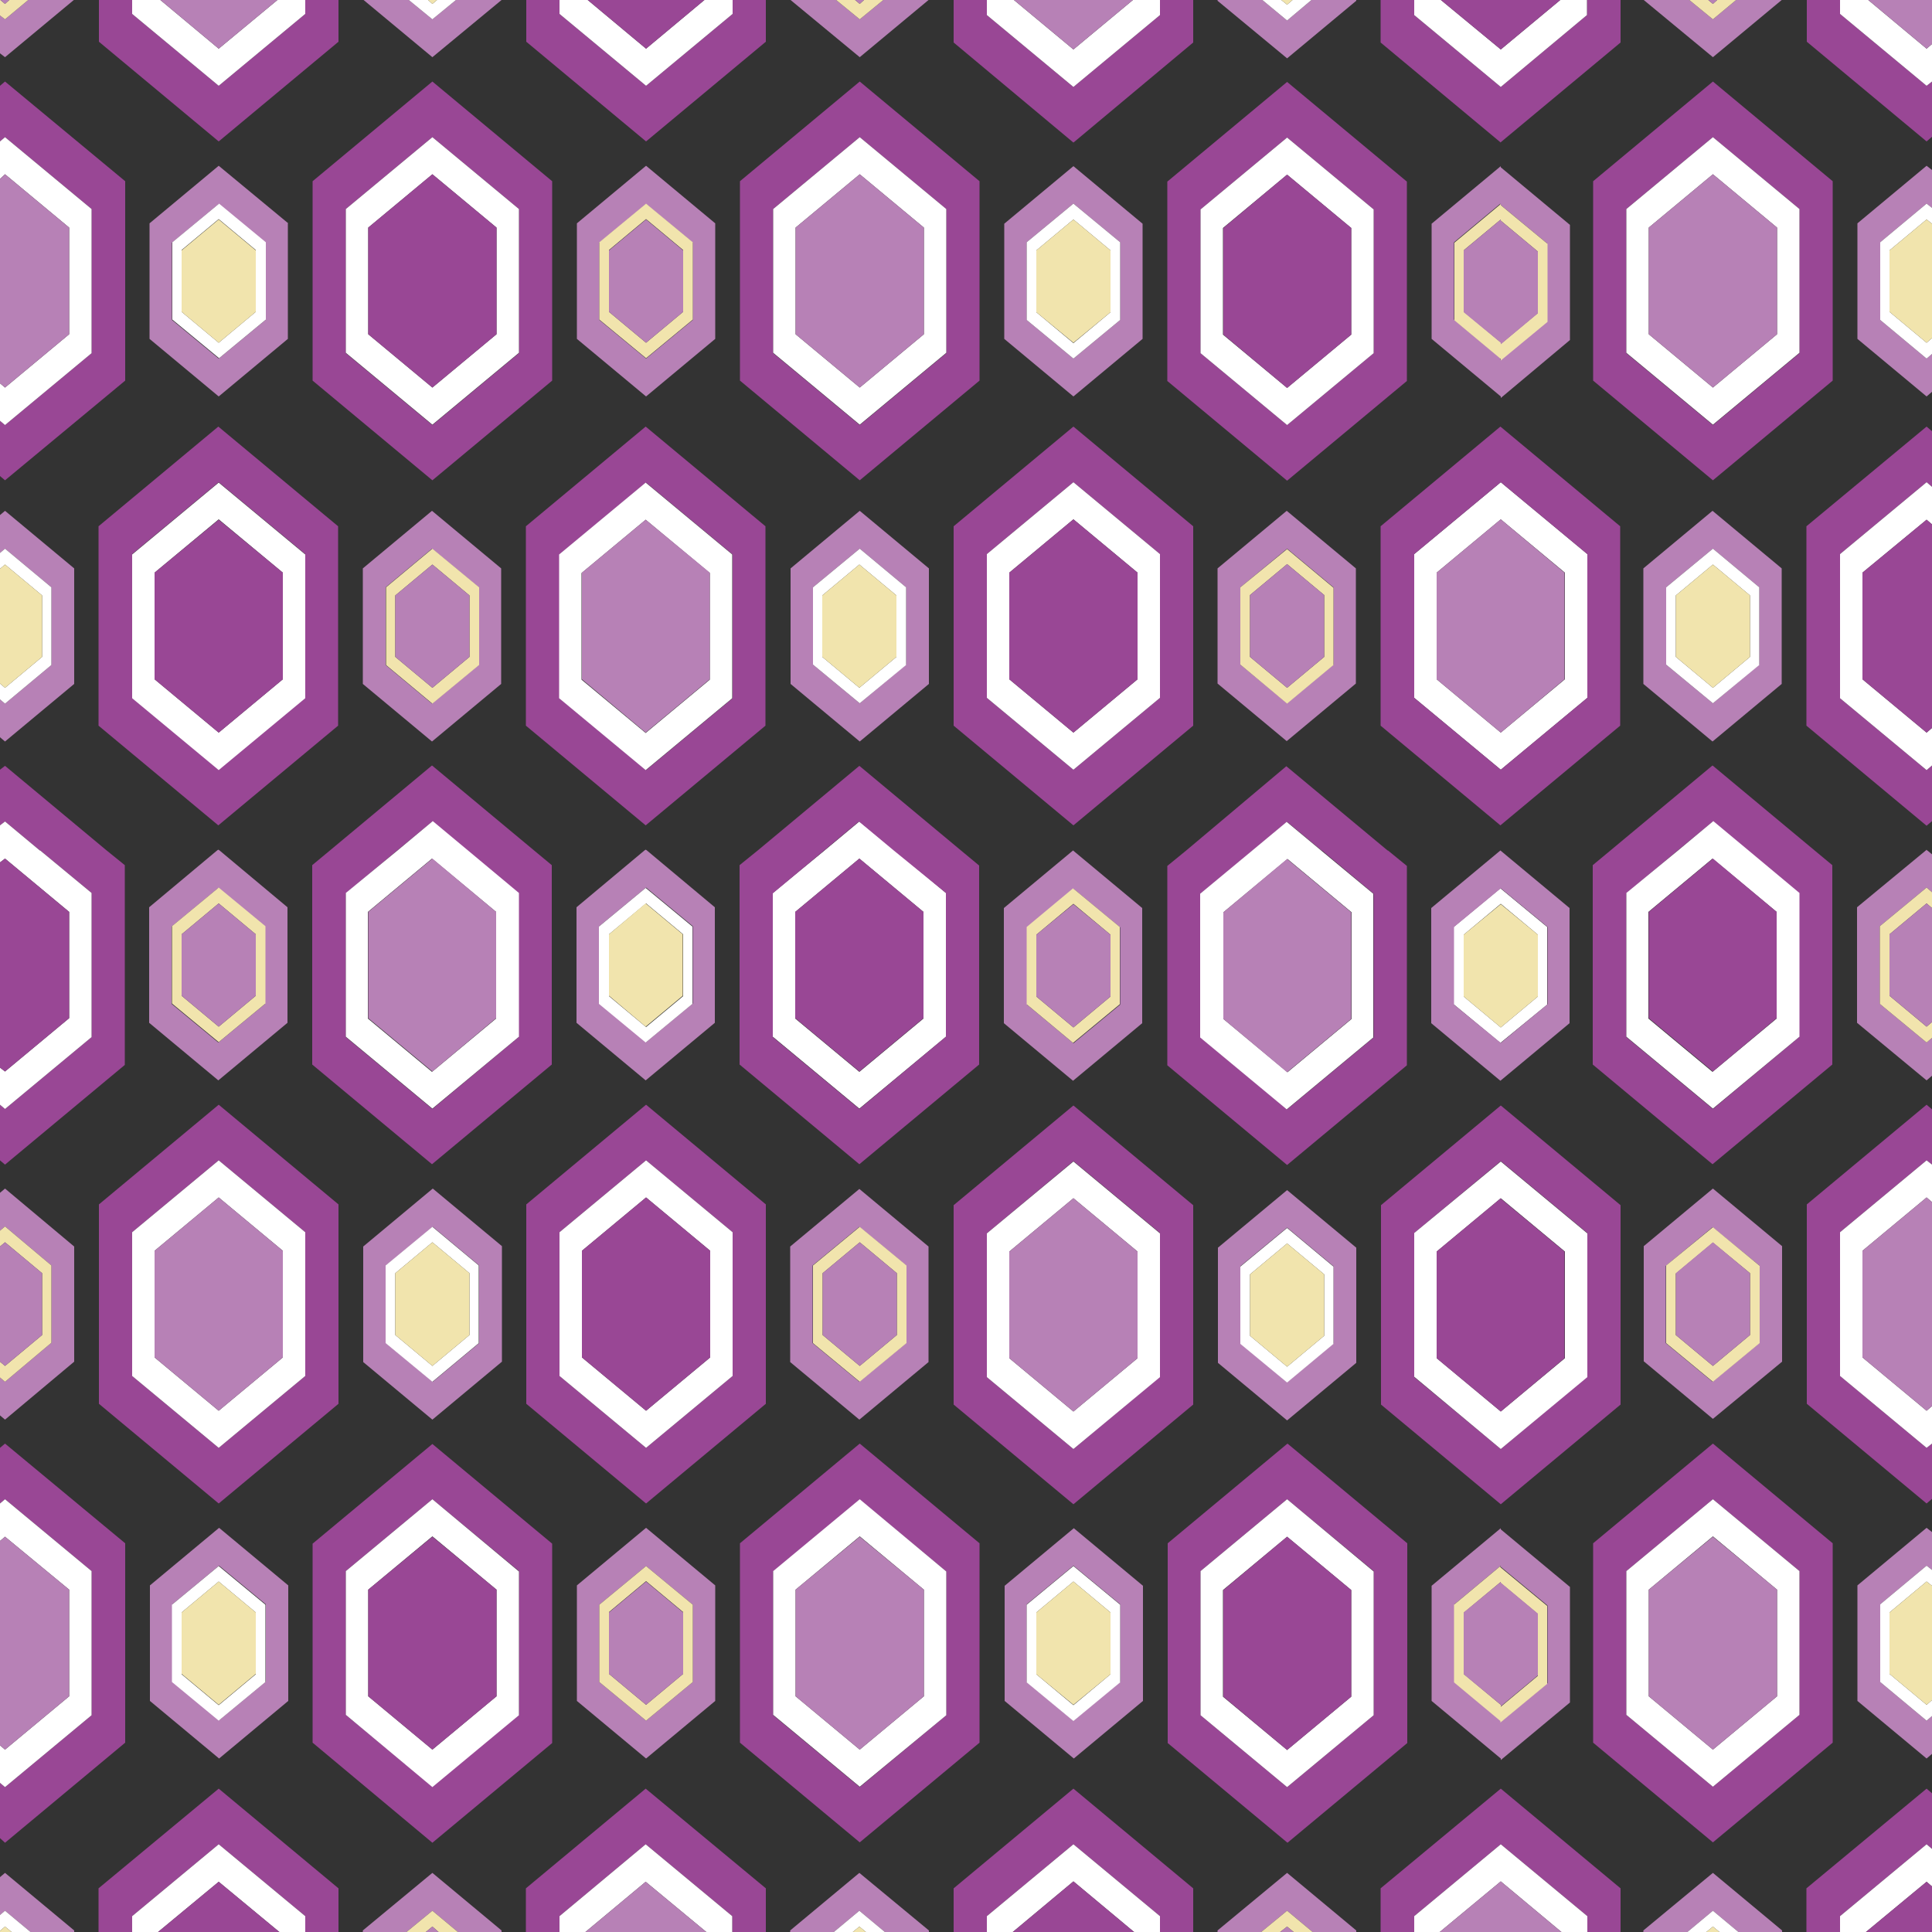 <?xml version="1.0" encoding="utf-8"?>
<!-- Generator: Adobe Illustrator 21.1.0, SVG Export Plug-In . SVG Version: 6.00 Build 0)  -->
<svg version="1.1" id="レイヤー_1" xmlns="http://www.w3.org/2000/svg" xmlns:xlink="http://www.w3.org/1999/xlink" x="0px"
	 y="0px" viewBox="0 0 500 500" style="enable-background:new 0 0 500 500;" xml:space="preserve">
<rect x="0" y="0" width="500" height="500" fill="#333333" stroke="none"/>
<style type="text/css">
	.st0{fill:#994795;}
	.st1{fill:#B781B6;}
	.st2{fill:#FFFFFF;}
	.st3{fill:#F1E4AD;}
</style>
<g>
	<polygon class="st0" points="410.7,3.9 388.4,22.5 388.4,22.5 388.4,22.5 366,3.9 366,0 357.3,0 357.3,11 388.4,36.9 388.4,36.8 
		388.4,36.8 419.4,11 419.4,0 410.7,0 	"/>
	<polygon class="st1" points="480.7,87.7 498.6,102.6 500,101.4 500,91.6 498.6,92.8 486.6,82.8 486.6,62.7 498.6,52.7 500,53.8 
		500,44 498.6,42.9 480.7,57.8 	"/>
	<polygon class="st2" points="486.6,62.7 486.6,82.8 498.6,92.8 500,91.6 500,87.5 498.6,88.7 489,80.7 489,64.8 498.6,56.8 
		500,57.9 500,53.8 498.6,52.7 	"/>
	<polygon class="st3" points="489,64.8 489,80.7 498.6,88.7 500,87.5 500,57.9 498.6,56.8 	"/>
	<path class="st0" d="M412.3,98.5l31,25.8l31-25.8V46.9l-31-25.8l-31,25.8V98.5z M465.7,91.4L443.3,110l-22.4-18.6V54.1l22.4-18.6
		l22.4,18.6V91.4z"/>
	<path class="st2" d="M443.3,35.5l-22.4,18.6v37.2l22.4,18.6l22.4-18.6V54.1L443.3,35.5z M459.9,86.5l-16.6,13.8l-16.6-13.8V58.9
		l16.6-13.8l16.6,13.8V86.5z"/>
	<polygon class="st1" points="443.3,45.1 426.7,58.9 426.7,86.5 443.3,100.3 459.9,86.5 459.9,58.9 	"/>
	<polygon class="st0" points="498.6,36.6 500,35.4 500,21.1 498.6,22.2 476.2,3.6 476.2,0 467.6,0 467.6,10.8 	"/>
	<polygon class="st2" points="498.6,22.2 500,21.1 500,11.4 498.6,12.6 483.5,0 476.2,0 476.2,3.6 	"/>
	<polygon class="st1" points="500,11.4 500,0 483.5,0 498.6,12.6 	"/>
	<polygon class="st1" points="443.3,14.8 461.1,0 449.3,0 443.3,5 437.2,0 425.4,0 	"/>
	<polygon class="st3" points="449.3,0 444.4,0 443.3,1 442.1,0 437.2,0 443.3,5 	"/>
	<polygon class="st1" points="444.4,0 442.1,0 443.3,1 	"/>
	<path class="st2" d="M388.4,124.8L366,143.4v37.2v0l22.4,18.6l22.4-18.6v-37.2L388.4,124.8z M371.8,148.2L371.8,148.2l16.6-13.8
		l16.6,13.8v27.6l-16.6,13.8l-16.6-13.8V148.2z"/>
	<polygon class="st0" points="467.5,187.8 467.5,187.8 498.6,213.7 500,212.5 500,198.1 498.6,199.3 476.2,180.7 476.2,180.6 
		476.2,143.4 498.6,124.8 500,126 500,111.6 498.6,110.4 467.5,136.2 	"/>
	<polygon class="st2" points="498.6,124.8 476.2,143.4 476.2,180.6 476.2,180.7 498.6,199.3 500,198.1 500,188.4 498.6,189.6 
		482,175.8 482,148.2 498.6,134.5 500,135.7 500,126 	"/>
	<polygon class="st0" points="498.6,134.5 482,148.2 482,175.8 498.6,189.6 500,188.4 500,135.7 	"/>
	<path class="st1" d="M425.3,177l17.9,14.9l17.9-14.9v-29.9l-17.9-14.9l-17.9,14.9V177L425.3,177z M431.2,172v-20l12.1-10l12,10v20
		v0l-12,10L431.2,172L431.2,172z"/>
	<path class="st2" d="M455.3,172.1L455.3,172.1V152l-12-10l-12.1,10v20v0l12.1,10L455.3,172.1z M433.7,170v-15.9l9.6-8l9.6,8V170
		l-9.6,8L433.7,170L433.7,170z"/>
	<polygon class="st3" points="452.9,170 452.9,154.1 443.3,146.1 433.7,154.1 433.7,170 433.7,170 443.3,178 	"/>
	<path class="st0" d="M419.4,363.3v-51.4l-31-25.8v0l0,0l-31,25.8v51.4v0.2l31,25.8l0,0v0l31-25.8V363.3z M366,356.1v-37l22.4-18.6
		l0,0v0l22.4,18.6v37v0.2L388.4,375v0l0,0L366,356.4V356.1z"/>
	<path class="st2" d="M400.4,260L400.4,260v-20.1l-12.1-10v0l-12.1,10v20v0l12.1,10v0L400.4,260z M398,241.9v16l-9.6,8v0l-9.6-8v-16
		v0l9.6-8v0L398,241.9L398,241.9z"/>
	<polygon class="st3" points="388.4,234 388.4,234 378.8,241.9 378.8,241.9 378.8,257.9 388.4,265.9 388.4,265.9 398,257.9 
		398,241.9 398,241.9 	"/>
	<path class="st1" d="M406.3,410.7l-17.9-14.9v-0.3l-17.9,14.9v29.8l17.9,14.9v0.4l17.9-14.9V410.7z M388.4,445.3l-12-10v-20.1
		l12-10v0.3l12.1,10v19.9v0.2l-12.1,10V445.3z"/>
	<path class="st3" d="M400.4,435.5v-19.9l-12.1-10v-0.3l-12,10v20.1l12,10v0.4l12.1-10V435.5z M388.4,441.2l-9.5-7.9v-16l9.5-7.9
		v0.3l9.6,8v15.8v0.2l-9.6,8V441.2z"/>
	<polygon class="st1" points="398,433.4 398,417.6 388.4,409.6 388.4,409.4 378.8,417.3 378.8,433.3 388.4,441.2 388.4,441.6 
		398,433.6 	"/>
	<polygon class="st1" points="480.6,234.8 480.6,234.9 480.6,264.7 498.6,279.6 500,278.4 500,268.6 498.6,269.8 486.5,259.8 
		486.5,239.8 486.5,239.7 498.6,229.7 500,230.9 500,221.1 498.8,220.1 498.7,220.1 498.6,219.9 498.4,220.1 498.4,220.1 	"/>
	<polygon class="st3" points="498.6,229.7 486.5,239.7 486.5,239.8 486.5,259.8 498.6,269.8 500,268.6 500,264.5 498.6,265.7 
		489,257.7 489,241.8 489,241.8 498.6,233.8 500,235 500,230.9 	"/>
	<polygon class="st1" points="498.6,233.8 489,241.8 489,241.8 489,257.7 498.6,265.7 500,264.5 500,235 	"/>
	<path class="st0" d="M412.2,223.9v51.6l31,25.8l31-25.8v-51.6l-4.7-3.9h0l-26.3-21.9l-26.3,21.9h0L412.2,223.9z M443.3,212.6l9,7.5
		h0l13.3,11.1v37.2L443.3,287l-22.4-18.6v-37.2v0l13.3-11.1h0L443.3,212.6z"/>
	<path class="st2" d="M420.9,231.1L420.9,231.1v37.2l22.4,18.6l22.4-18.6v-37.2l-13.3-11.1h0l-9-7.5l-9,7.5h0L420.9,231.1z
		 M459.8,236v27.6l-16.6,13.8l-16.6-13.8V236l16.6-13.8L459.8,236z"/>
	<polygon class="st0" points="426.7,236 426.7,263.5 443.3,277.3 459.8,263.5 459.8,236 443.3,222.2 	"/>
	<polygon class="st1" points="498.6,395.4 480.7,410.3 480.7,440.2 498.6,455.1 500,453.9 500,444.1 498.6,445.3 486.6,435.3 
		486.6,415.2 498.6,405.2 500,406.3 500,396.5 	"/>
	<polygon class="st2" points="498.6,405.2 486.6,415.2 486.6,435.3 498.6,445.3 500,444.1 500,440 498.6,441.2 489,433.2 489,417.3 
		498.6,409.3 500,410.4 500,406.3 	"/>
	<polygon class="st3" points="498.6,409.3 489,417.3 489,433.2 498.6,441.2 500,440 500,410.4 	"/>
	<path class="st0" d="M474.3,451v-51.6l-31-25.8l-31,25.8V451l31,25.8L474.3,451z M465.7,406.6v37.2l-22.4,18.6l-22.4-18.6v-37.2
		l22.4-18.6L465.7,406.6z"/>
	<path class="st2" d="M420.9,406.6v37.2l22.4,18.6l22.4-18.6v-37.2L443.3,388L420.9,406.6z M459.9,411.4V439l-16.6,13.8L426.7,439
		v-27.6l16.6-13.8L459.9,411.4z"/>
	<polygon class="st1" points="426.7,411.4 426.7,439 443.3,452.8 459.9,439 459.9,411.4 443.3,397.7 	"/>
	<polygon class="st0" points="500,387.9 500,373.6 498.6,374.7 476.2,356.1 476.2,318.9 498.6,300.3 500,301.4 500,287.1 
		498.6,285.9 467.6,311.7 467.6,363.3 498.6,389.1 	"/>
	<polygon class="st2" points="498.6,300.3 476.2,318.9 476.2,356.1 498.6,374.7 500,373.6 500,363.9 498.6,365.1 482,351.3 
		482,323.7 498.6,309.9 500,311.1 500,301.4 	"/>
	<polygon class="st1" points="498.6,309.9 482,323.7 482,351.3 498.6,365.1 500,363.9 500,311.1 	"/>
	<path class="st1" d="M461.2,352.4v-29.9l-17.9-14.9l-17.9,14.9v0v29.8l17.9,14.9L461.2,352.4z M455.3,327.5L455.3,327.5v20.1
		l-12.1,10l-12.1-10v-20v0l12.1-10L455.3,327.5z"/>
	<path class="st3" d="M431.2,327.5L431.2,327.5v20.1l12.1,10l12.1-10v-20v0l-12.1-10L431.2,327.5z M452.9,329.5v16l-9.6,8l-9.6-8
		v-15.9v0l9.6-8L452.9,329.5z"/>
	<polygon class="st1" points="433.7,329.5 433.7,329.5 433.7,345.5 443.3,353.5 452.9,345.5 452.9,329.5 443.3,321.5 	"/>
	<polygon class="st0" points="388.4,462.9 357.3,488.7 357.3,500 366,500 366,495.9 388.4,477.3 410.8,495.9 410.8,500 419.4,500 
		419.4,488.7 	"/>
	<polygon class="st2" points="388.4,477.3 366,495.9 366,500 372.6,500 388.4,486.9 404.1,500 410.8,500 410.8,495.9 	"/>
	<polygon class="st0" points="476.2,500 476.2,495.9 498.6,477.3 500,478.5 500,464.1 498.6,462.9 467.5,488.7 467.5,500 	"/>
	<polygon class="st2" points="498.6,477.3 476.2,495.9 476.2,500 482.9,500 498.6,487 500,488.2 500,478.5 	"/>
	<polygon class="st0" points="498.6,487 482.9,500 500,500 500,488.2 	"/>
	<polygon class="st1" points="443.3,484.7 425.3,499.6 425.3,500 436.7,500 443.3,494.5 449.9,500 461.2,500 461.2,499.6 	"/>
	<polygon class="st2" points="443.3,494.5 436.7,500 441.6,500 443.3,498.6 445,500 449.9,500 	"/>
	<polygon class="st3" points="443.3,498.6 441.6,500 445,500 	"/>
	<path class="st1" d="M149.3,87.7l17.9,14.9l17.9-14.9V57.8l-17.9-14.9l-17.9,14.9V87.7z M179.3,82.8l-12.1,10l-12.1-10v-20l12.1-10
		l12.1,10V82.8z"/>
	<path class="st3" d="M167.2,52.7l-12.1,10v20l12.1,10l12.1-10v-20L167.2,52.7z M176.8,80.7l-9.6,8l-9.6-8v-16l9.6-8l9.6,8V80.7z"/>
	<polygon class="st1" points="167.2,56.8 157.6,64.8 157.6,80.7 167.2,88.7 176.8,80.7 176.8,64.8 	"/>
	<path class="st0" d="M191.5,98.5l31,25.8l31-25.8V46.9l-31-25.8l-31,25.8V98.5z M244.9,91.4L222.5,110l-22.4-18.6V54.1l22.4-18.6
		l22.4,18.6V91.4z"/>
	<path class="st2" d="M222.5,35.5l-22.4,18.6v37.2l22.4,18.6l22.4-18.6V54.1L222.5,35.5z M239.1,86.5l-16.6,13.8l-16.6-13.8V58.9
		l16.6-13.8l16.6,13.8V86.5z"/>
	<polygon class="st1" points="222.5,45.1 205.9,58.9 205.9,86.5 222.5,100.3 239.1,86.5 239.1,58.9 	"/>
	<path class="st1" d="M74.6,57.8L56.6,42.9L38.7,57.8v29.9l17.9,14.9l17.9-14.9V57.8z M68.7,82.8l-12.1,10l-12.1-10v-20l12.1-10
		l12.1,10V82.8z"/>
	<path class="st2" d="M44.6,62.7v20l12.1,10l12.1-10v-20l-12.1-10L44.6,62.7z M66.2,80.7l-9.6,8l-9.6-8v-16l9.6-8l9.6,8V80.7z"/>
	<polygon class="st3" points="47,64.8 47,80.7 56.6,88.7 66.2,80.7 66.2,64.8 56.6,56.8 	"/>
	<path class="st0" d="M80.9,98.5l31,25.8l31-25.8V46.9l-31-25.8l-31,25.8V98.5z M134.3,91.4L111.9,110L89.5,91.4V54.1l22.4-18.6
		l22.4,18.6V91.4z"/>
	<path class="st2" d="M89.5,54.1v37.2l22.4,18.6l22.4-18.6V54.1l-22.4-18.6L89.5,54.1z M128.5,86.5l-16.6,13.8L95.3,86.5V58.9
		l16.6-13.8l16.6,13.8V86.5z"/>
	<polygon class="st0" points="95.3,58.9 95.3,86.5 111.9,100.3 128.5,86.5 128.5,58.9 111.9,45.1 	"/>
	<polygon class="st0" points="0,36.6 1.3,35.5 23.7,54.1 23.7,91.4 1.3,110 0,108.9 0,123.2 1.3,124.3 32.4,98.5 32.4,46.9 
		1.3,21.1 0,22.2 	"/>
	<polygon class="st2" points="23.7,91.4 23.7,54.1 1.3,35.5 0,36.6 0,46.3 1.3,45.1 17.9,58.9 17.9,86.5 1.3,100.3 0,99.2 0,108.9 
		1.3,110 	"/>
	<polygon class="st1" points="17.9,86.5 17.9,58.9 1.3,45.1 0,46.3 0,99.2 1.3,100.3 	"/>
	<polygon class="st1" points="228.6,0 222.5,5 216.4,0 204.6,0 222.5,14.8 240.3,0 	"/>
	<polygon class="st3" points="228.6,0 223.6,0 222.5,1 221.3,0 216.4,0 222.5,5 	"/>
	<polygon class="st1" points="223.6,0 221.3,0 222.5,1 	"/>
	<polygon class="st1" points="111.9,14.8 129.8,0 118,0 111.9,5 105.8,0 94.1,0 	"/>
	<polygon class="st2" points="118,0 113.1,0 111.9,1 110.8,0 105.8,0 111.9,5 	"/>
	<polygon class="st3" points="113.1,0 110.8,0 111.9,1 	"/>
	<polygon class="st0" points="167.2,36.6 198.2,10.8 198.2,0 189.6,0 189.6,3.6 167.2,22.2 144.8,3.6 144.8,0 136.2,0 136.2,10.8 	
		"/>
	<polygon class="st2" points="167.2,22.2 189.6,3.6 189.6,0 182.3,0 167.2,12.6 152.1,0 144.8,0 144.8,3.6 	"/>
	<polygon class="st0" points="182.3,0 152.1,0 167.2,12.6 	"/>
	<polygon class="st0" points="79,0 79,3.6 56.6,22.2 34.2,3.6 34.2,0 25.6,0 25.6,10.8 56.6,36.6 87.6,10.8 87.6,0 	"/>
	<polygon class="st2" points="56.6,22.2 79,3.6 79,0 71.8,0 56.6,12.6 41.5,0 34.2,0 34.2,3.6 	"/>
	<polygon class="st1" points="71.8,0 41.5,0 56.6,12.6 	"/>
	<polygon class="st1" points="19.1,0 7.3,0 1.3,5 0,4 0,13.8 1.3,14.8 	"/>
	<polygon class="st3" points="7.3,0 2.4,0 1.3,1 0.1,0 0,0 0,4 1.3,5 	"/>
	<polygon class="st1" points="2.4,0 0.1,0 1.3,1 	"/>
	<polygon class="st1" points="333.1,15.1 351,0.2 351,0 339.4,0 333.1,5.3 326.7,0 315.1,0 315.1,0.2 	"/>
	<polygon class="st2" points="333.1,5.3 339.4,0 334.5,0 333.1,1.2 331.6,0 326.7,0 	"/>
	<polygon class="st3" points="333.1,1.2 334.5,0 331.6,0 	"/>
	<polygon class="st2" points="388.4,22.5 388.4,22.5 388.4,22.5 410.7,3.9 410.7,0 403.8,0 388.4,12.8 388.4,12.8 388.4,12.8 
		372.9,0 366,0 366,3.9 	"/>
	<polygon class="st0" points="388.4,12.8 388.4,12.8 388.4,12.8 403.8,0 372.9,0 	"/>
	<polygon class="st0" points="246.8,11 277.8,36.9 308.8,11 308.8,0 300.2,0 300.2,3.9 277.8,22.5 255.4,3.9 255.4,0 246.8,0 	"/>
	<polygon class="st2" points="277.8,22.5 300.2,3.9 300.2,0 293.2,0 277.8,12.8 262.4,0 255.4,0 255.4,3.9 	"/>
	<polygon class="st1" points="293.2,0 262.4,0 277.8,12.8 	"/>
	<path class="st1" d="M370.5,57.9v29.8l17.9,14.9v0.4L406.3,88V59.5v-1.3l-17.9-14.9V43L370.5,57.9z M400.4,64.4v18.7l-12.1,10v-0.4
		l-12-10V62.7l12-10v0.3l12.1,10V64.4z"/>
	<path class="st3" d="M388.4,52.8l-12,10v20.1l12,10v0.4l12.1-10V64.4v-1.3l-12.1-10V52.8z M398,65.1v1.3v14.6l-9.6,8v-0.4l-9.5-7.9
		v-16l9.5-7.9v0.3L398,65.1z"/>
	<polygon class="st1" points="378.8,64.8 378.8,80.8 388.4,88.7 388.4,89.1 398,81.1 398,66.4 398,65.1 388.4,57.1 388.4,56.8 	"/>
	<path class="st1" d="M259.9,57.9v29.8l17.9,14.9l17.9-14.9V57.9l-17.9-14.9L259.9,57.9z M277.8,92.8l-12.1-10V62.7l12.1-10l12.1,10
		v20.1L277.8,92.8z"/>
	<path class="st2" d="M289.9,62.7l-12.1-10l-12.1,10v20.1l12.1,10l12.1-10V62.7z M277.8,56.8l9.6,8v16l-9.6,8l-9.6-8v-16L277.8,56.8
		z"/>
	<polygon class="st3" points="268.2,80.8 277.8,88.7 287.4,80.8 287.4,64.8 277.8,56.8 268.2,64.8 	"/>
	<path class="st0" d="M302.1,98.6l31,25.8l31-25.8V47l-31-25.8l-31,25.8V98.6z M333.1,110l-22.4-18.6V54.2l22.4-18.6l22.4,18.6v37.2
		L333.1,110z"/>
	<path class="st2" d="M355.5,54.2l-22.4-18.6l-22.4,18.6v37.2l22.4,18.6l22.4-18.6V54.2z M333.1,100.4l-16.6-13.8V59l16.6-13.8
		L349.7,59v27.6L333.1,100.4z"/>
	<polygon class="st0" points="349.7,59 333.1,45.2 316.6,59 316.6,86.6 333.1,100.4 349.7,86.6 	"/>
	<path class="st1" d="M315.1,147.1v29.8l17.9,14.9l17.9-14.9v-29.8l-17.9-14.9L315.1,147.1z M321,172v-20v0l12.1-10l12,10v0v20v0
		l-12,10L321,172L321,172z"/>
	<path class="st3" d="M333.1,182.1l12-10v0v-20v0l-12-10L321,152v0v20v0L333.1,182.1z M333.1,146l9.6,8v16l-9.6,8l-9.6-8v-16
		L333.1,146z"/>
	<polygon class="st1" points="333.1,178 342.7,170 342.7,154 333.1,146 323.5,154 323.5,170 	"/>
	<path class="st0" d="M357.3,187.8l31,25.8l31-25.8v-51.6l-31-25.8l-31,25.8V187.8z M410.8,180.6l-22.4,18.6L366,180.6v0v-37.2
		l22.4-18.6l22.4,18.6V180.6z"/>
	<polygon class="st1" points="388.4,189.6 404.9,175.8 404.9,148.2 388.4,134.4 371.8,148.2 371.8,148.2 371.8,175.8 	"/>
	<path class="st0" d="M246.8,136.2v51.6l31,25.8l31-25.8v-51.6l-31-25.8L246.8,136.2z M255.4,180.6L255.4,180.6v-37.2l22.4-18.6
		l22.4,18.6v37.2v0l-22.4,18.6L255.4,180.6z"/>
	<path class="st2" d="M300.2,180.6L300.2,180.6v-37.2l-22.4-18.6l-22.4,18.6v37.2v0l22.4,18.6L300.2,180.6z M277.8,134.4l16.6,13.8
		v0v27.6l-16.6,13.8l-16.6-13.8v-27.6v0L277.8,134.4z"/>
	<polygon class="st0" points="261.2,148.2 261.2,175.8 277.8,189.6 294.4,175.8 294.4,148.2 294.4,148.2 277.8,134.4 261.2,148.2 	
		"/>
	<path class="st0" d="M307,220.1l-4.9,4v51.6l31,25.8l31-25.8v-51.6l-4.9-4h-0.1l-26.2-21.8L307,220.1L307,220.1z M355.5,231.3v37.2
		l-22.4,18.6l-22.4-18.6v-37.2l13.5-11.2h0l8.9-7.4l8.9,7.4h0.1L355.5,231.3z"/>
	<path class="st2" d="M222.4,212.6l-9,7.5h0L200,231.1v0v37.2l22.4,18.6l22.4-18.6v-37.2v0l-13.3-11.1h0L222.4,212.6z M205.8,236
		l16.6-13.8L239,236v0v27.6l-16.6,13.8l-16.6-13.8V236z"/>
	<polygon class="st0" points="1.3,198.2 0,199.2 0,213.6 1.3,212.6 10.3,220.1 10.4,220.1 23.7,231.1 23.7,268.4 1.3,287 0,285.9 
		0,300.3 1.3,301.4 32.3,275.6 32.3,223.9 27.6,220.1 27.6,220.1 	"/>
	<path class="st1" d="M240.4,177L240.4,177v-29.9l-17.9-14.9l-17.9,14.9V177l17.9,14.9L240.4,177z M210.4,172v-20l12.1-10l12,10v20
		v0l-12,10L210.4,172L210.4,172z"/>
	<path class="st2" d="M234.5,172.1L234.5,172.1V152l-12-10l-12.1,10v20v0l12.1,10L234.5,172.1z M212.8,170v-15.9l9.6-8l9.6,8V170v0
		l-9.6,8L212.8,170L212.8,170z"/>
	<polygon class="st3" points="232,170 232,170 232,154.1 222.4,146.1 212.8,154.1 212.8,170 212.8,170 222.4,178 	"/>
	<path class="st1" d="M93.9,177l17.9,14.9l17.9-14.9v-29.9l-17.9-14.9l-17.9,14.9V177z M123.9,172.1l-12.1,10l-12-10V152l12-10
		l12.1,10V172.1z"/>
	<path class="st3" d="M111.9,142l-12,10v20.1l12,10l12.1-10V152L111.9,142z M121.5,170l-9.6,8l-9.6-8v-15.9l9.6-8l9.6,8V170z"/>
	<polygon class="st1" points="111.9,146.1 102.3,154.1 102.3,170 111.9,178 121.5,170 121.5,154.1 	"/>
	<path class="st0" d="M136.1,136.2v51.6l31,25.8l31-25.8v0v-51.6l-31-25.8L136.1,136.2z M144.8,180.7L144.8,180.7v-37.2l22.4-18.6
		l22.4,18.6v37.2l-22.4,18.6L144.8,180.7z"/>
	<path class="st2" d="M189.5,180.7v-37.2l-22.4-18.6l-22.4,18.6v37.2v0l22.4,18.6L189.5,180.7z M167.1,134.5l16.6,13.8v27.6v0
		l-16.6,13.8l-16.6-13.8v0v-27.6L167.1,134.5z"/>
	<polygon class="st1" points="150.6,175.8 167.1,189.6 183.7,175.8 183.7,175.8 183.7,148.2 167.1,134.5 150.6,148.2 150.6,175.8 	
		"/>
	<path class="st0" d="M25.5,187.8L25.5,187.8l31,25.8l31-25.8v-51.6l-31-25.8l-31,25.8V187.8z M34.2,180.6v-37.2l22.4-18.6L79,143.4
		v37.2v0l-22.4,18.6L34.2,180.6L34.2,180.6z"/>
	<path class="st2" d="M79,180.7L79,180.7v-37.2l-22.4-18.6l-22.4,18.6v37.2v0l22.4,18.6L79,180.7z M73.2,175.8l-16.6,13.8L40,175.8
		v-27.6l16.6-13.8l16.6,13.8V175.8z"/>
	<polygon class="st0" points="56.6,134.5 40,148.2 40,175.8 56.6,189.6 73.2,175.8 73.2,148.2 	"/>
	<polygon class="st1" points="1.3,132.2 0,133.3 0,143.1 1.3,142 13.3,152 13.3,172 13.3,172.1 1.3,182.1 0,181 0,190.8 1.3,191.9 
		19.2,177 19.2,147.1 	"/>
	<polygon class="st2" points="13.3,172.1 13.3,172 13.3,152 1.3,142 0,143.1 0,147.2 1.3,146.1 10.9,154.1 10.9,170 1.3,178 
		0,176.9 0,181 1.3,182.1 	"/>
	<polygon class="st3" points="10.9,170 10.9,154.1 1.3,146.1 0,147.2 0,176.9 1.3,178 	"/>
	<path class="st1" d="M149.2,234.8L149.2,234.8v29.9l17.9,14.9l17.9-14.9v-29.9l-17.7-14.8h0l-0.2-0.1l-0.2,0.1h0L149.2,234.8z
		 M155.1,239.7l12.1-10l12.1,10v20l-12.1,10l-12.1-10V239.7z"/>
	<path class="st2" d="M167.1,269.8l12.1-10v-20l-12.1-10l-12.1,10v20L167.1,269.8z M157.6,241.8l9.6-8l9.6,8v16l-9.6,8l-9.6-8V241.8
		z"/>
	<polygon class="st3" points="167.1,265.7 176.7,257.7 176.7,241.8 167.1,233.8 157.6,241.8 157.6,257.7 	"/>
	<path class="st0" d="M191.4,223.9L191.4,223.9v51.6l31,25.8l31-25.8V224v0l-4.7-3.9h0l-26.3-21.9l-26.3,21.9h0L191.4,223.9z
		 M244.8,231.1L244.8,231.1v37.2L222.4,287L200,268.4v-37.2v0l13.3-11.1h0l9-7.5l9,7.5h0L244.8,231.1z"/>
	<polygon class="st0" points="222.4,277.3 239,263.5 239,236 239,236 222.4,222.2 205.8,236 205.8,263.5 	"/>
	<path class="st1" d="M38.6,234.8L38.6,234.8v29.9l17.9,14.9l17.9-14.9v-29.9l-17.7-14.8h0l-0.2-0.1l-0.2,0.1h0L38.6,234.8z
		 M68.6,239.8v20l-12.1,10l-12.1-10v-20v0l12.1-10L68.6,239.8L68.6,239.8z"/>
	<path class="st3" d="M44.5,239.7L44.5,239.7v20l12.1,10l12.1-10v-20v0l-12.1-10L44.5,239.7z M66.2,241.8v15.9l-9.6,8l-9.6-8v-15.9
		v0l9.6-8L66.2,241.8L66.2,241.8z"/>
	<polygon class="st1" points="47,241.8 47,241.8 47,257.7 56.6,265.7 66.2,257.7 66.2,241.8 66.2,241.8 56.6,233.8 	"/>
	<path class="st0" d="M80.8,223.9v51.6l31,25.8l31-25.8v-51.6l-4.7-3.9h0l-26.3-21.9l-26.3,21.9h0L80.8,223.9z M111.9,212.6l9,7.5h0
		l13.3,11.1v37.2L111.9,287l-22.4-18.6v-37.2l13.3-11.1h0L111.9,212.6z"/>
	<path class="st2" d="M89.5,231.1v37.2l22.4,18.6l22.4-18.6v-37.2l-13.3-11.1h0l-9-7.5l-9,7.5h0L89.5,231.1z M128.4,236v27.6
		l-16.6,13.8l-16.6-13.8V236v0l16.6-13.8L128.4,236L128.4,236z"/>
	<polygon class="st1" points="95.3,236 95.3,236 95.3,263.5 111.9,277.3 128.4,263.5 128.4,236 128.4,236 111.9,222.2 	"/>
	<polygon class="st2" points="23.7,268.4 23.7,231.1 10.4,220.1 10.3,220.1 1.3,212.6 0,213.6 0,223.2 1.3,222.2 17.9,236 
		17.9,263.5 1.3,277.3 0,276.3 0,285.9 1.3,287 	"/>
	<polygon class="st0" points="17.9,263.5 17.9,236 1.3,222.2 0,223.2 0,276.3 1.3,277.3 	"/>
	<path class="st1" d="M185.1,440.2v-29.9l-17.9-14.9l-17.9,14.9v29.9l17.9,14.9L185.1,440.2z M155.1,435.3v-20l12.1-10l12.1,10v20
		l-12.1,10L155.1,435.3z"/>
	<path class="st3" d="M179.3,435.3v-20l-12.1-10l-12.1,10v20l12.1,10L179.3,435.3z M157.6,433.2v-16l9.6-8l9.6,8v16l-9.6,8
		L157.6,433.2z"/>
	<polygon class="st1" points="176.8,433.2 176.8,417.3 167.2,409.3 157.6,417.3 157.6,433.2 167.2,441.2 	"/>
	<path class="st0" d="M253.5,451v-51.6l-31-25.8l-31,25.8V451l31,25.8L253.5,451z M200.1,443.9v-37.2l22.4-18.6l22.4,18.6v37.2
		l-22.4,18.6L200.1,443.9z"/>
	<path class="st2" d="M244.9,443.9v-37.2L222.5,388l-22.4,18.6v37.2l22.4,18.6L244.9,443.9z M205.9,439v-27.6l16.6-13.8l16.6,13.8
		V439l-16.6,13.8L205.9,439z"/>
	<polygon class="st1" points="239.1,439 239.1,411.4 222.5,397.7 205.9,411.4 205.9,439 222.5,452.8 	"/>
	<path class="st1" d="M74.6,440.2v-29.9l-17.9-14.9l-17.9,14.9v29.9l17.9,14.9L74.6,440.2z M44.6,415.2l12.1-10l12.1,10v20l-12.1,10
		l-12.1-10V415.2z"/>
	<path class="st2" d="M56.6,445.3l12.1-10v-20l-12.1-10l-12.1,10v20L56.6,445.3z M47,417.3l9.6-8l9.6,8v16l-9.6,8l-9.6-8V417.3z"/>
	<polygon class="st3" points="56.6,441.2 66.2,433.2 66.2,417.3 56.6,409.3 47,417.3 47,433.2 	"/>
	<path class="st0" d="M111.9,476.9l31-25.8v-51.6l-31-25.8l-31,25.8V451L111.9,476.9z M89.5,406.6l22.4-18.6l22.4,18.6v37.2
		l-22.4,18.6l-22.4-18.6V406.6z"/>
	<path class="st2" d="M111.9,462.5l22.4-18.6v-37.2L111.9,388l-22.4,18.6v37.2L111.9,462.5z M95.3,411.4l16.6-13.8l16.6,13.8V439
		l-16.6,13.8L95.3,439V411.4z"/>
	<polygon class="st0" points="111.9,452.8 128.5,439 128.5,411.4 111.9,397.7 95.3,411.4 95.3,439 	"/>
	<polygon class="st0" points="32.4,399.4 1.3,373.6 0,374.7 0,389.1 1.3,388 23.7,406.6 23.7,443.9 1.3,462.5 0,461.4 0,475.7 
		1.3,476.9 32.4,451 	"/>
	<polygon class="st2" points="1.3,462.5 23.7,443.9 23.7,406.6 1.3,388 0,389.1 0,398.8 1.3,397.7 17.9,411.4 17.9,439 1.3,452.8 
		0,451.7 0,461.4 	"/>
	<polygon class="st1" points="1.3,452.8 17.9,439 17.9,411.4 1.3,397.7 0,398.8 0,451.7 	"/>
	<path class="st1" d="M204.5,322.6v29.9l17.9,14.9l17.9-14.9v-29.9l-17.9-14.9L204.5,322.6z M234.5,327.5v20.1l-12.1,10l-12.1-10
		v-20.1l12.1-10L234.5,327.5z"/>
	<path class="st3" d="M210.4,327.5v20.1l12.1,10l12.1-10v-20.1l-12.1-10L210.4,327.5z M232.1,345.5l-9.6,8l-9.6-8v-16l9.6-8l9.6,8
		V345.5z"/>
	<polygon class="st1" points="212.9,329.5 212.9,345.5 222.5,353.5 232.1,345.5 232.1,329.5 222.5,321.5 	"/>
	<path class="st1" d="M129.9,352.4v-29.9l-17.9-14.9L94,322.6v29.9l17.9,14.9L129.9,352.4z M99.9,327.5l12.1-10l12,10v20.1l-12,10
		l-12.1-10V327.5z"/>
	<path class="st2" d="M111.9,357.6l12-10v-20.1l-12-10l-12.1,10v20.1L111.9,357.6z M102.3,329.5l9.6-8l9.6,8v16l-9.6,8l-9.6-8V329.5
		z"/>
	<polygon class="st3" points="111.9,353.5 121.5,345.5 121.5,329.5 111.9,321.5 102.3,329.5 102.3,345.5 	"/>
	<path class="st0" d="M136.2,311.7v51.6l31,25.8l31-25.8v-51.6l-31-25.8L136.2,311.7z M189.6,356.1l-22.4,18.6l-22.4-18.6v-37.2
		l22.4-18.6l22.4,18.6V356.1z"/>
	<path class="st2" d="M144.8,318.9v37.2l22.4,18.6l22.4-18.6v-37.2l-22.4-18.6L144.8,318.9z M183.8,351.3l-16.6,13.8l-16.6-13.8
		v-27.6l16.6-13.8l16.6,13.8V351.3z"/>
	<polygon class="st0" points="150.6,323.7 150.6,351.3 167.2,365.1 183.8,351.3 183.8,323.7 167.2,309.9 	"/>
	<path class="st0" d="M87.6,311.7l-31-25.8l-31,25.8v51.6l31,25.8l31-25.8V311.7z M34.2,318.9l22.4-18.6L79,318.9v37.2l-22.4,18.6
		l-22.4-18.6V318.9z"/>
	<path class="st2" d="M56.6,374.7L79,356.1v-37.2l-22.4-18.6l-22.4,18.6v37.2L56.6,374.7z M40,323.7l16.6-13.8l16.6,13.8v27.6
		l-16.6,13.8L40,351.3V323.7z"/>
	<polygon class="st1" points="56.6,365.1 73.2,351.3 73.2,323.7 56.6,309.9 40,323.7 40,351.3 	"/>
	<polygon class="st1" points="0,308.7 0,318.5 1.3,317.4 13.3,327.5 13.3,327.5 13.3,347.5 1.3,357.6 0,356.5 0,366.3 1.3,367.4 
		19.2,352.4 19.2,322.6 1.3,307.6 	"/>
	<polygon class="st3" points="13.3,347.5 13.3,327.5 13.3,327.5 1.3,317.4 0,318.5 0,322.6 1.3,321.5 10.9,329.5 10.9,345.5 
		1.3,353.5 0,352.4 0,356.5 1.3,357.6 	"/>
	<polygon class="st1" points="10.9,345.5 10.9,329.5 1.3,321.5 0,322.6 0,352.4 1.3,353.5 	"/>
	<path class="st1" d="M351,352.7v-29.8l-17.9-14.9l-17.9,14.9v29.6v0.2l17.9,14.9L351,352.7z M321,347.5v-19.8l12.1-10l12,10v19.8
		v0.2l-12,10l-12.1-10V347.5z"/>
	<path class="st2" d="M333.1,357.8l12-10v-0.2v-19.8l-12-10l-12.1,10v19.8v0.2L333.1,357.8z M323.5,345.5v-15.7l9.6-8l9.6,8v15.7
		v0.2l-9.6,8l-9.6-8V345.5z"/>
	<polygon class="st3" points="333.1,353.7 342.7,345.7 342.7,345.5 342.7,329.8 333.1,321.8 323.5,329.8 323.5,345.5 323.5,345.7 	
		"/>
	<path class="st2" d="M388.4,375L388.4,375L388.4,375l22.4-18.6v-0.2v-37l-22.4-18.6v0l0,0L366,319.1v37v0.2L388.4,375z
		 M371.8,323.9l16.6-13.8l0,0v0l16.6,13.8v27.6l-16.6,13.8v0l0,0l-16.6-13.8V323.9z"/>
	<polygon class="st0" points="388.4,365.3 388.4,365.3 388.4,365.3 404.9,351.5 404.9,323.9 388.4,310.2 388.4,310.2 388.4,310.1 
		371.8,323.9 371.8,351.5 	"/>
	<path class="st0" d="M308.8,311.9l-31-25.8l-31,25.8v51.4v0.2l31,25.8l31-25.8V311.9z M277.8,300.5l22.4,18.6v37v0.2L277.8,375
		l-22.4-18.6v-37.2L277.8,300.5z"/>
	<path class="st2" d="M255.4,356.4l22.4,18.6l22.4-18.6v-0.2v-37l-22.4-18.6l-22.4,18.6V356.4z M261.2,351.5v-0.2v-27.4l16.6-13.8
		l16.6,13.8v27.4v0.2l-16.6,13.8L261.2,351.5z"/>
	<polygon class="st1" points="294.4,351.3 294.4,323.9 277.8,310.1 261.2,323.9 261.2,351.3 261.2,351.5 277.8,365.3 294.4,351.5 	
		"/>
	<path class="st1" d="M370.4,235v29.8l17.9,14.9v0l17.9-14.9V235l-17.9-14.9v0L370.4,235z M376.3,260L376.3,260v-20.1l12.1-10v0
		l12.1,10v20v0l-12.1,10v0L376.3,260z"/>
	<path class="st1" d="M259.8,235v29.8l17.9,14.9l17.9-14.9V235l-17.9-14.9L259.8,235z M277.8,270l-12-10v0v-20l12-10l12.1,10v20v0
		L277.8,270z"/>
	<path class="st3" d="M289.8,259.9v-20l-12.1-10l-12,10v20v0l12,10L289.8,259.9L289.8,259.9z M287.4,241.9v16l-9.6,8l-9.6-8v-16v0
		l9.6-8L287.4,241.9L287.4,241.9z"/>
	<polygon class="st1" points="277.8,234 268.2,241.9 268.2,241.9 268.2,257.9 277.8,265.9 287.4,257.9 287.4,241.9 287.4,241.9 	"/>
	<path class="st2" d="M341.9,220.1l-8.9-7.4l-8.9,7.4h0l-13.5,11.2v37.2l22.4,18.6l22.4-18.6v-37.2L341.9,220.1L341.9,220.1z
		 M316.6,263.7v-27.6l16.6-13.8l16.6,13.8v27.6l-16.6,13.8L316.6,263.7z"/>
	<polygon class="st1" points="333.1,277.5 349.7,263.7 349.7,236.1 333.1,222.3 316.6,236.1 316.6,263.7 	"/>
	<path class="st1" d="M295.8,410.4l-17.9-14.9l-17.9,14.9v29.8l17.9,14.9l17.9-14.9V410.4z M277.8,445.3l-12.1-10v-20.1l12.1-10
		l12.1,10v20.1L277.8,445.3z"/>
	<path class="st2" d="M289.9,415.3l-12.1-10l-12.1,10v20.1l12.1,10l12.1-10V415.3z M277.8,409.3l9.6,8v16l-9.6,8l-9.6-8v-16
		L277.8,409.3z"/>
	<polygon class="st3" points="268.2,433.3 277.8,441.2 287.4,433.3 287.4,417.3 277.8,409.3 268.2,417.3 	"/>
	<path class="st0" d="M364.2,399.6v-0.2l-31-25.8l-31,25.8v0.2v51.5l31,25.8l31-25.8V399.6z M333.1,462.5l-22.4-18.6v-37.1v-0.2
		l22.4-18.6l22.4,18.6v0.2v37.1L333.1,462.5z"/>
	<path class="st2" d="M355.5,406.7L333.1,388l-22.4,18.6v0.2v37.1l22.4,18.6l22.4-18.6v-37.1V406.7z M333.1,452.9l-16.6-13.8v-27.4
		v-0.2l16.6-13.8l16.6,13.8v27.6L333.1,452.9z"/>
	<polygon class="st0" points="349.7,411.5 333.1,397.7 316.6,411.5 316.6,411.6 316.6,439.1 333.1,452.9 349.7,439.1 	"/>
	<polygon class="st1" points="333.1,484.7 315.1,499.6 315.1,500 326.4,500 333.1,494.5 339.7,500 351,500 351,499.6 	"/>
	<polygon class="st3" points="333.1,494.5 326.4,500 331.3,500 333.1,498.6 334.8,500 339.7,500 	"/>
	<polygon class="st1" points="331.3,500 334.8,500 333.1,498.6 	"/>
	<polygon class="st1" points="372.6,500 404.1,500 388.4,486.9 	"/>
	<polygon class="st0" points="255.4,500 255.4,495.9 277.8,477.3 300.2,495.9 300.2,500 308.8,500 308.8,488.7 277.8,462.9 
		246.8,488.7 246.8,500 	"/>
	<polygon class="st2" points="277.8,477.3 255.4,495.9 255.4,500 262.1,500 277.8,486.9 293.5,500 300.2,500 300.2,495.9 	"/>
	<polygon class="st0" points="277.8,486.9 262.1,500 293.5,500 	"/>
	<polygon class="st1" points="215.8,500 222.4,494.5 229,500 240.4,500 240.4,499.6 222.4,484.7 204.5,499.6 204.5,500 	"/>
	<polygon class="st2" points="222.4,494.5 215.8,500 220.7,500 222.4,498.6 224.1,500 229,500 	"/>
	<polygon class="st3" points="222.4,498.6 220.7,500 224.1,500 	"/>
	<polygon class="st1" points="105.2,500 111.9,494.5 118.5,500 129.8,500 129.8,499.6 111.9,484.7 93.9,499.6 93.9,500 	"/>
	<polygon class="st3" points="105.2,500 110.2,500 111.9,498.6 113.5,500 118.5,500 111.9,494.5 	"/>
	<polygon class="st1" points="110.2,500 113.5,500 111.9,498.6 	"/>
	<polygon class="st0" points="144.8,500 144.8,495.9 167.1,477.3 189.5,495.9 189.5,500 198.2,500 198.2,488.7 167.1,462.9 
		136.1,488.7 136.1,500 	"/>
	<polygon class="st2" points="167.1,477.3 144.8,495.9 144.8,500 151.5,500 167.1,487 182.8,500 189.5,500 189.5,495.9 	"/>
	<polygon class="st1" points="167.1,487 151.5,500 182.8,500 	"/>
	<polygon class="st0" points="34.2,500 34.2,495.9 56.6,477.3 79,495.9 79,500 87.6,500 87.6,488.7 56.6,462.9 25.5,488.7 25.5,500 
			"/>
	<polygon class="st2" points="56.6,477.3 34.2,495.9 34.2,500 40.9,500 56.6,487 72.3,500 79,500 79,495.9 	"/>
	<polygon class="st0" points="40.9,500 72.3,500 56.6,487 	"/>
	<polygon class="st1" points="1.3,484.7 0,485.8 0,495.6 1.3,494.5 7.9,500 19.2,500 19.2,499.6 	"/>
	<polygon class="st2" points="0,495.6 0,499.7 1.3,498.6 3,500 7.9,500 1.3,494.5 	"/>
	<polygon class="st3" points="0,499.7 0,500 3,500 1.3,498.6 	"/>
</g>
</svg>
